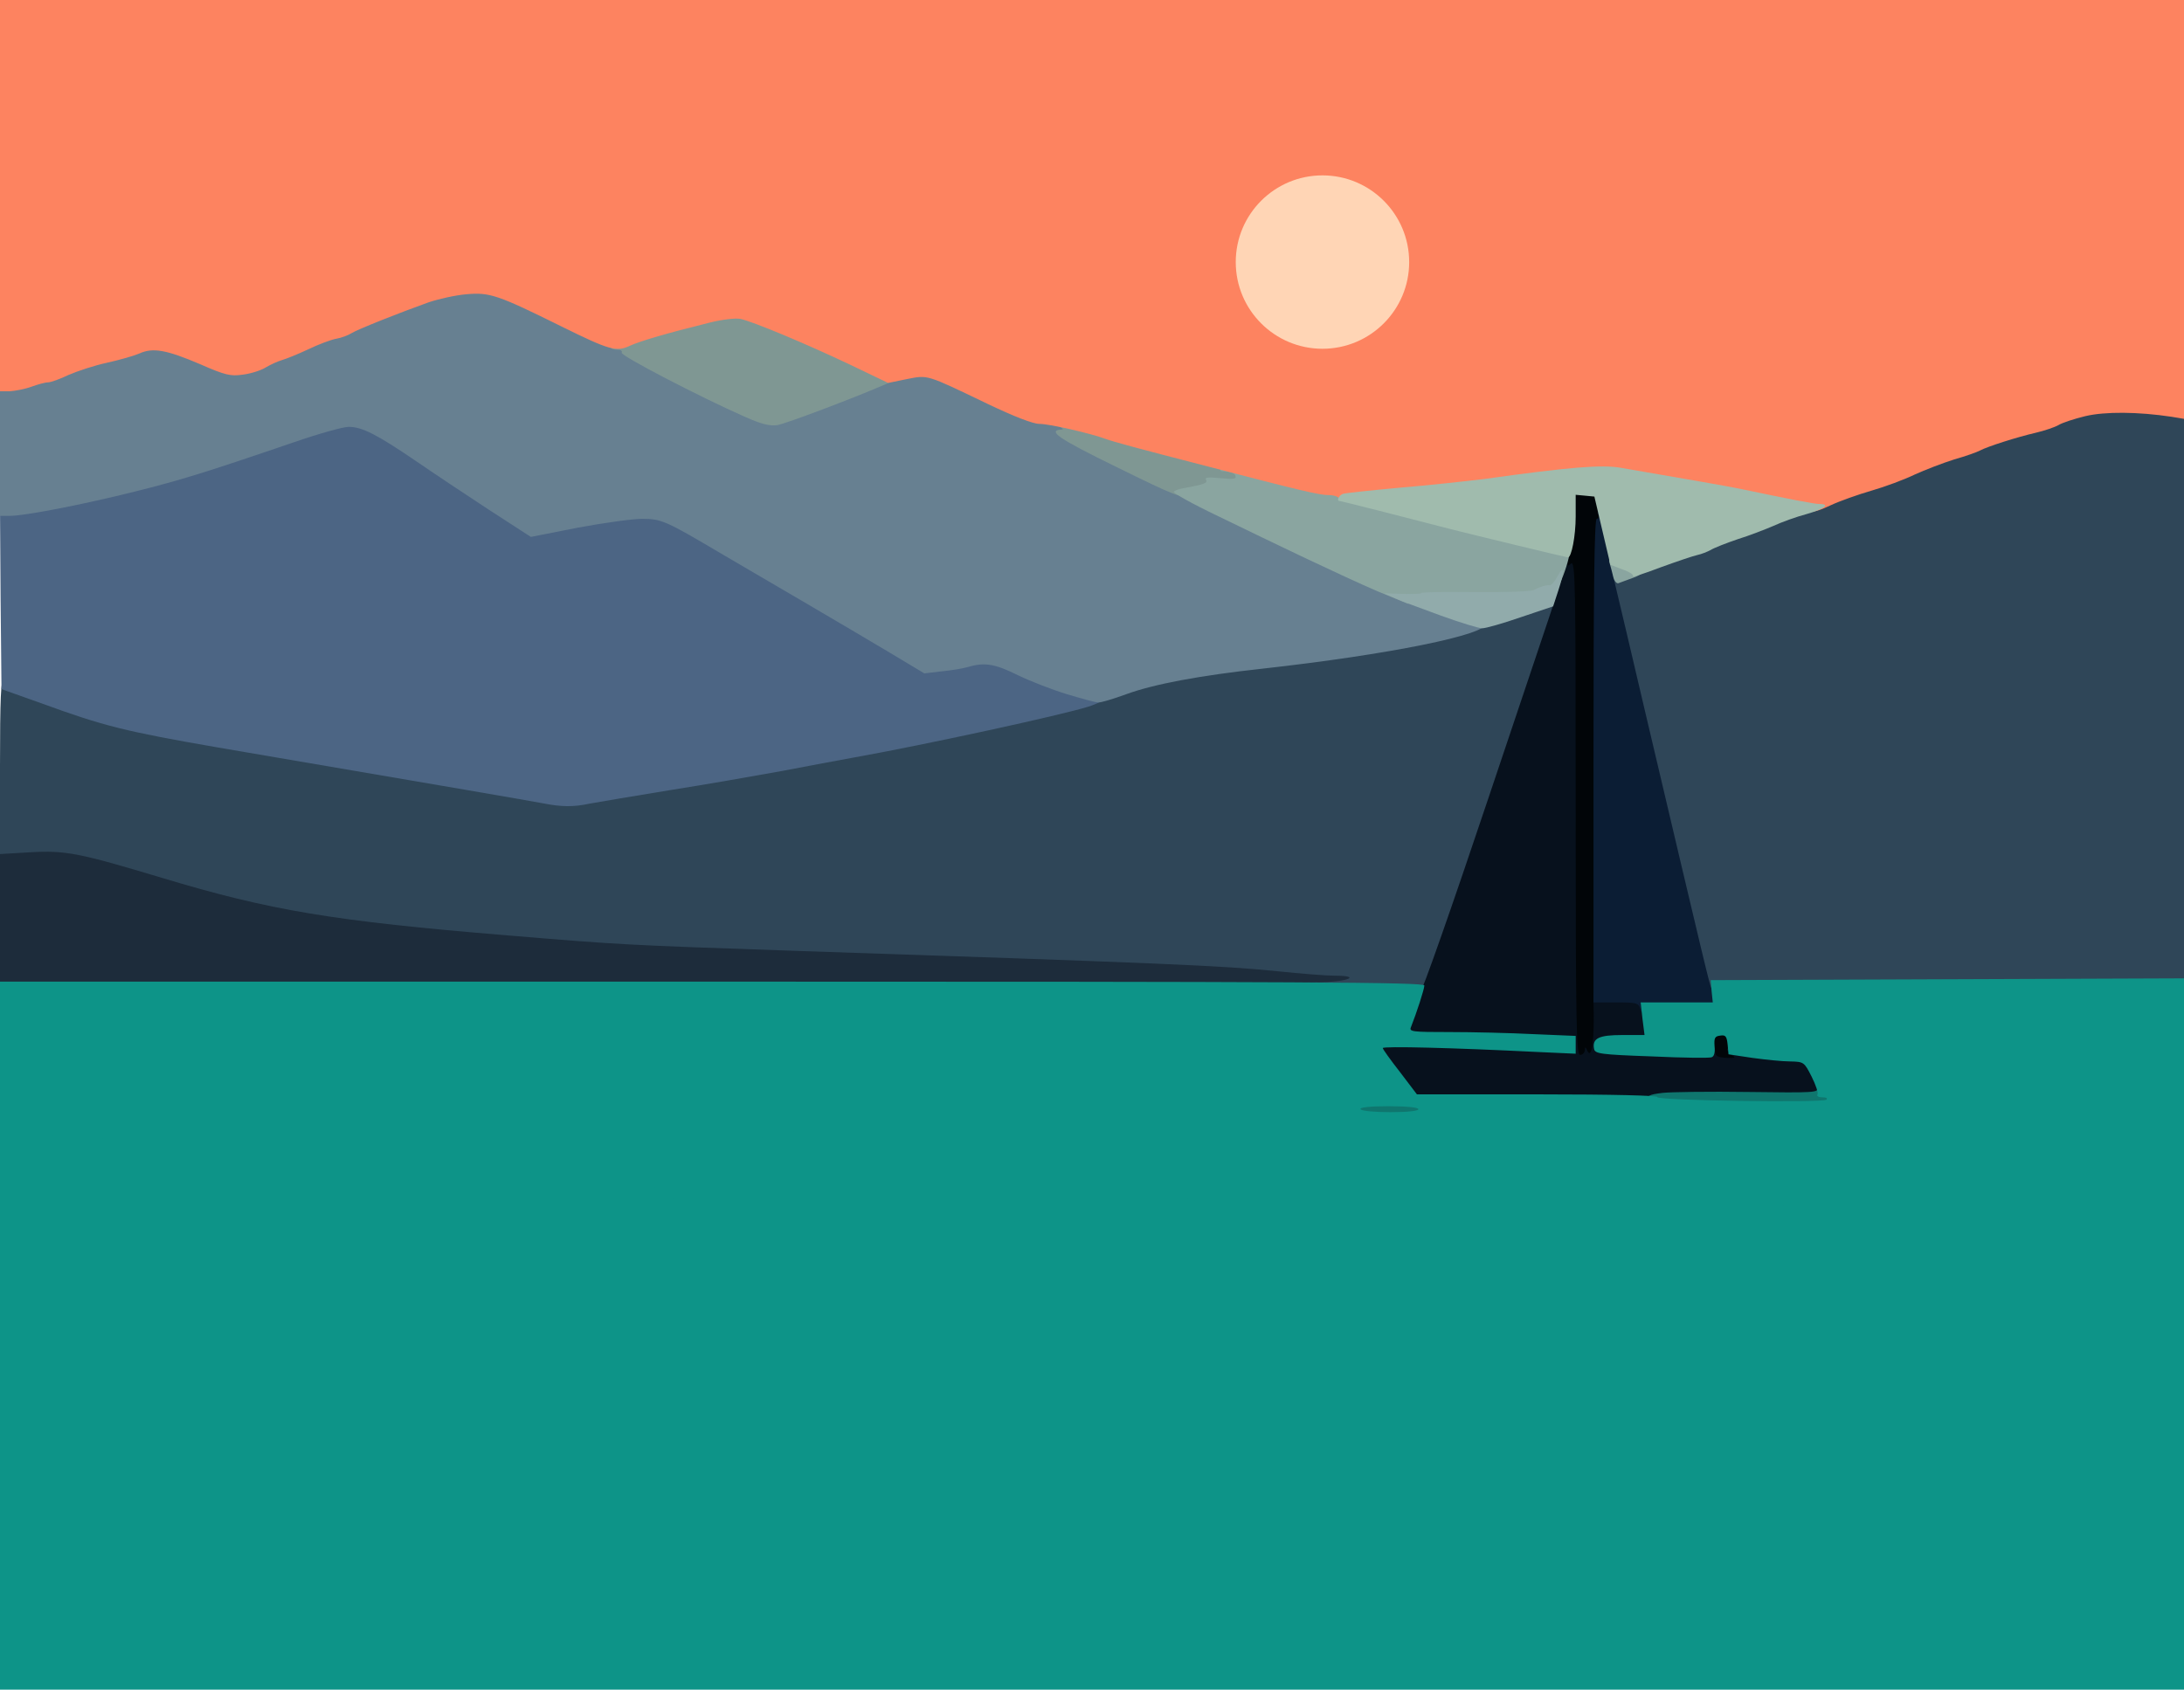 <?xml version="1.0" encoding="UTF-8" standalone="no"?>
<svg
   width="736"
   height="569.556"
   viewBox="0 0 7360 5695.555"
   version="1.1"
   id="svg76"
   sodipodi:docname="mountains_landscape_3.svg"
   inkscape:version="1.2 (dc2aedaf03, 2022-05-15)"
   xmlns:inkscape="http://www.inkscape.org/namespaces/inkscape"
   xmlns:sodipodi="http://sodipodi.sourceforge.net/DTD/sodipodi-0.dtd"
   xmlns="http://www.w3.org/2000/svg"
   xmlns:svg="http://www.w3.org/2000/svg">
  <defs
     id="defs80">
    <clipPath
       clipPathUnits="userSpaceOnUse"
       id="clipPath2119">
      <rect
         style="fill:#ffffff;fill-opacity:0.2;stroke:#000000;stroke-width:0"
         id="rect2121"
         width="8702.008"
         height="5695.556"
         x="-651.398"
         y="3381.147" />
    </clipPath>
    <clipPath
       clipPathUnits="userSpaceOnUse"
       id="clipPath2123">
      <rect
         style="fill:#ffffff;fill-opacity:0.2;stroke:#000000;stroke-width:0"
         id="rect2125"
         width="8702.008"
         height="5695.556"
         x="-651.398"
         y="3381.147" />
    </clipPath>
    <clipPath
       clipPathUnits="userSpaceOnUse"
       id="clipPath2127">
      <rect
         style="fill:#ffffff;fill-opacity:0.2;stroke:#000000;stroke-width:0"
         id="rect2129"
         width="8702.008"
         height="5695.556"
         x="-651.398"
         y="3381.147" />
    </clipPath>
    <clipPath
       clipPathUnits="userSpaceOnUse"
       id="clipPath2131">
      <rect
         style="fill:#ffffff;fill-opacity:0.2;stroke:#000000;stroke-width:0"
         id="rect2133"
         width="8702.008"
         height="5695.556"
         x="-651.398"
         y="3381.147" />
    </clipPath>
    <clipPath
       clipPathUnits="userSpaceOnUse"
       id="clipPath2135">
      <rect
         style="fill:#ffffff;fill-opacity:0.2;stroke:#000000;stroke-width:0"
         id="rect2137"
         width="8702.008"
         height="5695.556"
         x="-651.398"
         y="3381.147" />
    </clipPath>
    <clipPath
       clipPathUnits="userSpaceOnUse"
       id="clipPath2139">
      <rect
         style="fill:#ffffff;fill-opacity:0.2;stroke:#000000;stroke-width:0"
         id="rect2141"
         width="8702.008"
         height="5695.556"
         x="-651.398"
         y="3381.147" />
    </clipPath>
    <clipPath
       clipPathUnits="userSpaceOnUse"
       id="clipPath2143">
      <rect
         style="fill:#ffffff;fill-opacity:0.2;stroke:#000000;stroke-width:0"
         id="rect2145"
         width="8702.008"
         height="5695.556"
         x="-651.398"
         y="3381.147" />
    </clipPath>
    <clipPath
       clipPathUnits="userSpaceOnUse"
       id="clipPath2147">
      <rect
         style="fill:#ffffff;fill-opacity:0.2;stroke:#000000;stroke-width:0"
         id="rect2149"
         width="8702.008"
         height="5695.556"
         x="-651.398"
         y="3381.147" />
    </clipPath>
    <clipPath
       clipPathUnits="userSpaceOnUse"
       id="clipPath2151">
      <rect
         style="fill:#ffffff;fill-opacity:0.2;stroke:#000000;stroke-width:0"
         id="rect2153"
         width="8702.008"
         height="5695.556"
         x="-651.398"
         y="3381.147" />
    </clipPath>
    <clipPath
       clipPathUnits="userSpaceOnUse"
       id="clipPath2155">
      <rect
         style="fill:#ffffff;fill-opacity:0.2;stroke:#000000;stroke-width:0"
         id="rect2157"
         width="8702.008"
         height="5695.556"
         x="-651.398"
         y="3381.147" />
    </clipPath>
    <clipPath
       clipPathUnits="userSpaceOnUse"
       id="clipPath2159">
      <rect
         style="fill:#ffffff;fill-opacity:0.2;stroke:#000000;stroke-width:0"
         id="rect2161"
         width="8702.008"
         height="5695.556"
         x="-651.398"
         y="3381.147" />
    </clipPath>
    <clipPath
       clipPathUnits="userSpaceOnUse"
       id="clipPath2163">
      <rect
         style="fill:#ffffff;fill-opacity:0.2;stroke:#000000;stroke-width:0"
         id="rect2165"
         width="8702.008"
         height="5695.556"
         x="-651.398"
         y="3381.147" />
    </clipPath>
    <clipPath
       clipPathUnits="userSpaceOnUse"
       id="clipPath2167">
      <rect
         style="fill:#ffffff;fill-opacity:0.2;stroke:#000000;stroke-width:0"
         id="rect2169"
         width="8702.008"
         height="5695.556"
         x="-651.398"
         y="3381.147" />
    </clipPath>
    <clipPath
       clipPathUnits="userSpaceOnUse"
       id="clipPath2171">
      <rect
         style="fill:#ffffff;fill-opacity:0.2;stroke:#000000;stroke-width:0"
         id="rect2173"
         width="8702.008"
         height="5695.556"
         x="-651.398"
         y="3381.147" />
    </clipPath>
    <clipPath
       clipPathUnits="userSpaceOnUse"
       id="clipPath2175">
      <rect
         style="fill:#ffffff;fill-opacity:0.2;stroke:#000000;stroke-width:0"
         id="rect2177"
         width="8702.008"
         height="5695.556"
         x="-651.398"
         y="3381.147" />
    </clipPath>
    <clipPath
       clipPathUnits="userSpaceOnUse"
       id="clipPath2179">
      <rect
         style="fill:#ffffff;fill-opacity:0.2;stroke:#000000;stroke-width:0"
         id="rect2181"
         width="8702.008"
         height="5695.556"
         x="-651.398"
         y="3381.147" />
    </clipPath>
    <clipPath
       clipPathUnits="userSpaceOnUse"
       id="clipPath2183">
      <rect
         style="fill:#ffffff;fill-opacity:0.2;stroke:#000000;stroke-width:0"
         id="rect2185"
         width="8702.008"
         height="5695.556"
         x="-651.398"
         y="3381.147" />
    </clipPath>
  </defs>
  <sodipodi:namedview
     id="namedview78"
     pagecolor="#ffffff"
     bordercolor="#000000"
     borderopacity="0.25"
     inkscape:showpageshadow="2"
     inkscape:pageopacity="0.0"
     inkscape:pagecheckerboard="0"
     inkscape:deskcolor="#d1d1d1"
     showgrid="false"
     inkscape:zoom="1.4753615"
     inkscape:cx="365.33418"
     inkscape:cy="294.84298"
     inkscape:window-width="1920"
     inkscape:window-height="1017"
     inkscape:window-x="-8"
     inkscape:window-y="-8"
     inkscape:window-maximized="1"
     inkscape:current-layer="l2tbIHPgmDpfyPhuVRFsCrX" />
  <g
     id="l3EMCmHSoY57aROQv0dKMeg"
     fill="#010508"
     clip-path="url(#clipPath2183)"
     transform="translate(0,-3381.147)">
    <g
       id="g4">
      <path
         id="pt9gtsFvj"
         d="m 5745,6921 c -4,-33 -4,-65 0,-70 3,-6 28,-11 56,-11 48,0 49,1 49,30 0,18 6,33 15,36 9,4 15,19 15,40 v 34 h -64 -64 z" />
      <path
         id="p13fJFs5N6"
         d="m 5280,6146 c 0,-728 -2,-826 -15,-826 -20,0 -20,-54 0,-110 8,-23 15,-76 15,-116 v -74 h 59 c 33,0 62,4 65,9 4,5 9,37 12,70 5,44 4,61 -5,61 -9,0 -11,217 -11,896 1,493 -1,898 -4,902 -3,3 -31,7 -61,10 l -55,4 z" />
    </g>
  </g>
  <g
     id="l4QNa694OV17iBlApypRvt5"
     fill="#07111d"
     clip-path="url(#clipPath2179)"
     transform="translate(0,-3381.147)">
    <g
       id="g8">
      <path
         id="pMvqmaxN"
         d="m 4688,7026 c -46,-59 -58,-83 -58,-111 0,-35 0,-35 44,-35 43,0 44,-1 48,-37 7,-54 517,-1564 536,-1585 22,-26 35,-22 27,9 -5,23 -4,25 9,14 15,-12 16,65 16,821 0,735 2,835 15,835 8,0 15,-7 16,-16 0,-10 2,-12 6,-3 17,43 27,-26 23,-160 v -28 h 89 c 58,0 92,4 97,12 4,6 9,44 12,85 l 5,73 -79,2 c -54,1 -32,4 71,9 83,4 165,5 183,2 26,-4 32,-2 32,13 0,15 8,19 38,21 29,1 33,0 20,-8 -10,-6 -18,-15 -18,-21 0,-8 24,-9 78,-4 42,4 108,10 145,13 l 68,6 25,48 c 13,27 24,63 24,81 v 33 l -708,3 -707,3 z" />
    </g>
  </g>
  <g
     id="l546el367d9mIkA2AKouWD8"
     fill="#0b1d34"
     clip-path="url(#clipPath2167)"
     transform="translate(0,-3381.147)">
    <g
       id="g21">
      <path
         id="pjOVgOkdc"
         d="m 5527,6781 c -5,-19 -13,-21 -81,-21 h -76 v -815 c 0,-589 3,-815 11,-815 6,0 9,-7 5,-15 -3,-10 1,-15 14,-15 22,0 19,-6 60,165 17,72 44,186 60,255 16,69 41,172 54,230 146,622 199,844 211,891 8,30 15,76 15,102 v 47 h -112 c -62,0 -123,3 -134,6 -16,4 -23,0 -27,-15 z" />
    </g>
  </g>
  <g
     id="l7jBuwhDENbtyxa4X3ec1ER"
     fill="#1d2c3b"
     clip-path="url(#clipPath2163)"
     transform="translate(0,-3381.147)">
    <g
       id="g25">
      <path
         id="pJNYlwTe"
         d="m 0,6476 v -244 l 31,-6 c 63,-12 209,-6 291,13 46,11 160,43 253,71 364,110 579,146 1164,194 381,32 412,33 936,51 1286,43 1474,51 1660,70 77,8 164,15 193,15 h 53 l -3,38 -3,37 -2287,3 -2288,2 z" />
    </g>
  </g>
  <g
     id="l29PiPvEjK5Pn06iw4KmhAf"
     fill="#2f4658"
     clip-path="url(#clipPath2159)"
     transform="translate(0,-3381.147)">
    <g
       id="g30">
      <path
         id="p1GLTmODiS"
         d="m 4643,6723 c -73,-2 -133,-8 -133,-13 0,-5 -33,-11 -72,-13 l -73,-3 87,-2 c 94,-2 136,-22 46,-22 -29,0 -116,-7 -193,-15 -186,-19 -374,-27 -1660,-70 -524,-18 -555,-19 -936,-51 -585,-48 -800,-84 -1164,-194 -276,-83 -324,-93 -443,-86 l -102,6 v -295 c 0,-234 3,-295 13,-295 7,0 75,23 151,50 215,78 289,97 596,150 866,147 1060,181 1105,189 30,6 68,6 95,1 25,-5 144,-25 265,-45 121,-19 292,-49 380,-65 88,-17 196,-37 240,-45 351,-63 735,-151 890,-204 134,-46 267,-72 490,-96 412,-45 581,-79 880,-176 90,-29 140,-37 133,-20 -1,5 -102,304 -223,665 -121,361 -224,655 -230,654 -5,-1 -70,-4 -142,-5 z" />
      <path
         id="pzGevipvx"
         d="m 5768,6714 c -7,-14 -14,-43 -224,-934 -46,-198 -86,-365 -98,-416 l -12,-51 127,-46 c 70,-26 132,-47 138,-47 7,0 22,-6 34,-14 12,-7 54,-24 92,-37 39,-12 93,-33 120,-45 28,-12 77,-30 110,-39 33,-10 77,-26 97,-36 20,-10 75,-30 122,-43 46,-14 113,-38 148,-55 35,-16 95,-39 133,-51 39,-11 78,-25 87,-30 25,-14 125,-46 188,-60 30,-7 71,-21 90,-31 60,-30 152,-42 278,-36 64,3 127,9 140,13 l 22,6 v 974 974 h -718 c -396,0 -753,3 -794,6 -41,4 -77,3 -80,-2 z" />
    </g>
  </g>
  <g
     id="l1gwvCGg5I1f04Ye7pBhTHz"
     fill="#4c6584"
     clip-path="url(#clipPath2155)"
     transform="translate(0,-3381.147)">
    <g
       id="g34">
      <path
         id="pANb9WWDy"
         d="m 1830,6089 c -41,-8 -350,-61 -1100,-189 -305,-53 -380,-71 -590,-148 L 5,5704 2,5399 0,5094 107,5077 c 60,-10 191,-38 292,-63 177,-43 244,-64 564,-173 118,-41 160,-51 212,-51 83,0 86,2 366,188 123,82 234,154 246,161 19,9 48,7 155,-14 82,-15 167,-25 223,-25 99,0 96,-1 295,117 47,27 153,89 235,138 83,48 214,126 293,172 138,81 146,85 190,79 182,-22 196,-21 279,19 43,21 119,50 168,65 108,33 117,49 43,73 -92,29 -552,129 -793,172 -44,8 -152,28 -240,45 -88,16 -259,46 -380,65 -121,20 -242,40 -268,45 -56,12 -95,11 -157,-1 z" />
    </g>
  </g>
  <g
     id="l6KzAuNN8W0xdqLOfCU5zFe"
     fill="#678091"
     clip-path="url(#clipPath2151)"
     transform="translate(0,-3381.147)">
    <g
       id="g38">
      <path
         id="plwXlB7SE"
         d="m 3595,5721 c -49,-15 -124,-44 -165,-64 -76,-38 -112,-44 -166,-28 -17,5 -57,12 -90,15 l -59,7 -115,-69 c -63,-38 -198,-117 -300,-177 -102,-59 -223,-131 -270,-158 -186,-110 -201,-117 -266,-117 -33,0 -131,14 -218,30 l -157,31 -142,-92 c -78,-51 -189,-125 -247,-165 -131,-89 -180,-114 -225,-114 -19,0 -101,23 -182,51 -310,106 -383,128 -538,167 -176,44 -371,82 -422,82 H 0 v -223 -224 l 48,-12 c 26,-7 63,-16 82,-21 19,-4 62,-19 95,-33 33,-14 87,-31 120,-37 33,-7 74,-19 92,-26 57,-25 139,-18 233,22 109,47 149,52 192,26 18,-11 44,-23 58,-27 14,-4 54,-20 88,-36 35,-17 78,-33 95,-36 18,-3 41,-12 52,-19 21,-12 153,-66 260,-104 39,-14 95,-24 157,-27 113,-7 125,-3 352,110 77,38 155,71 173,74 18,3 33,11 33,17 0,13 416,221 461,231 24,6 163,-43 344,-120 48,-21 120,-35 173,-35 56,0 75,7 259,96 91,44 144,64 170,64 62,0 83,9 83,37 0,25 82,68 595,313 55,26 163,78 240,115 177,85 279,128 430,181 71,25 121,48 123,56 8,38 -330,106 -753,153 -211,23 -366,52 -459,86 -44,16 -87,29 -95,28 -9,0 -56,-13 -106,-28 z" />
    </g>
  </g>
  <g
     id="l5weT22LDhdbHU9wa1mxjjo"
     fill="#968683"
     clip-path="url(#clipPath2147)"
     transform="translate(0,-3381.147)"
     style="display:inline">
    <g
       id="g43">
      <path
         id="pBzr8Al5D"
         d="m 4557,7153 c -4,-3 -7,-21 -7,-40 v -33 h 130 130 v 40 40 h -123 c -68,0 -127,-3 -130,-7 z"
         style="stroke-width:1;stroke-dasharray:none;fill:#0f766e;fill-opacity:1"
         inkscape:label="pBzr8Al5D" />
      <path
         id="pyyXpblSs"
         d="m 5818,7123 -268,-3 v -24 c 0,-22 5,-25 53,-31 28,-3 159,-5 289,-3 223,3 237,2 232,-14 -3,-12 0,-18 10,-18 9,0 16,5 16,10 0,6 9,10 21,10 17,0 20,5 17,38 l -3,37 h -50 c -27,1 -170,-1 -317,-2 z"
         style="fill:#0f766e;fill-opacity:1" />
    </g>
  </g>
  <g
     id="lmYJbYBLn876kgrPJ00FAR"
     fill="#7f9793"
     clip-path="url(#clipPath2143)"
     transform="translate(0,-3381.147)">
    <g
       id="g48">
      <path
         id="p8nvSIc1O"
         d="m 3762,4955 c -195,-95 -235,-123 -184,-126 9,0 1,-7 -18,-14 l -35,-13 67,-1 c 48,-1 95,7 160,27 105,33 200,59 338,93 52,13 98,28 102,34 4,5 8,25 8,43 v 34 l -50,-4 c -28,-1 -50,0 -50,4 0,9 -24,15 -80,23 -42,5 -59,-2 -258,-100 z" />
      <path
         id="p4ZTx8Ph6"
         d="m 2510,4786 c -152,-67 -421,-207 -415,-216 3,-6 -3,-10 -14,-10 -53,0 -5,-42 74,-65 129,-38 152,-44 220,-60 122,-30 177,-15 493,133 148,69 166,87 115,109 -111,48 -334,132 -363,137 -26,4 -54,-3 -110,-28 z" />
    </g>
  </g>
  <g
     id="l4zovF951tUURthdLC1Xe2l"
     fill="#8aa5a0"
     clip-path="url(#clipPath2139)"
     transform="translate(0,-3381.147)">
    <g
       id="g53">
      <path
         id="p16QVEMSRl"
         d="m 4644,5375 c -54,-23 -164,-74 -244,-112 -80,-38 -213,-102 -297,-143 -84,-40 -150,-77 -147,-81 2,-5 21,-11 42,-14 60,-11 73,-16 66,-27 -5,-8 10,-9 49,-5 46,4 55,3 50,-9 -3,-8 -17,-14 -32,-14 -20,0 -23,-2 -11,-10 26,-17 74,-11 217,25 76,19 152,35 170,35 17,0 33,4 35,9 2,6 75,28 163,51 88,22 185,47 215,55 30,8 123,31 205,50 83,20 155,37 162,40 17,6 -34,155 -56,162 -9,2 -25,9 -36,13 -11,5 -117,10 -236,13 l -215,3 z" />
      <path
         id="pauPLcoyd"
         d="m 5436,5323 c -4,-15 -9,-36 -12,-45 -6,-22 20,-24 77,-6 51,15 51,40 2,57 -21,8 -43,16 -49,18 -6,2 -15,-8 -18,-24 z" />
    </g>
  </g>
  <g
     id="l1YFOyOeq6ZeAqYZjWiKLAj"
     fill="#fd8360"
     clip-path="url(#clipPath2135)"
     transform="translate(0,-3381.147)">
    <g
       id="g57">
      <path
         id="pojg1qV5G"
         d="m 5980,5090 c -161,-34 -235,-48 -305,-60 -38,-6 -117,-20 -174,-31 -112,-21 -118,-20 -466,26 -121,16 -455,48 -495,47 -13,0 -26,-5 -28,-11 -2,-6 -18,-11 -35,-11 -31,0 -102,-17 -397,-94 -256,-66 -325,-85 -353,-95 -51,-19 -190,-51 -224,-51 -22,0 -86,-25 -176,-68 -208,-100 -199,-97 -271,-83 l -63,13 -129,-62 c -152,-72 -327,-145 -369,-154 -17,-3 -62,2 -105,13 -149,37 -236,63 -268,78 -45,21 -69,14 -229,-65 -216,-107 -243,-116 -321,-109 -37,3 -94,16 -127,27 -98,35 -239,91 -260,104 -11,7 -34,16 -52,19 -17,3 -60,19 -95,36 -34,16 -74,32 -88,36 -14,4 -38,15 -55,25 -16,10 -51,21 -77,24 -40,6 -59,2 -143,-35 -115,-49 -160,-57 -206,-36 -19,8 -68,22 -109,31 -42,9 -99,28 -129,41 -29,14 -60,25 -69,25 -10,0 -35,7 -57,15 -22,8 -55,14 -72,15 H 0 V 2350 0 h 3680 3680 v 2396 2397 l -42,-7 c -113,-17 -224,-18 -291,-2 -37,9 -77,22 -90,30 -12,7 -47,19 -77,26 -61,14 -162,46 -188,60 -9,5 -48,19 -87,30 -38,12 -98,35 -133,51 -35,17 -100,41 -145,54 -45,13 -107,35 -137,49 -64,30 -76,30 -190,6 z M 4710.383,4264.6 c 0,-140.194 -113.649,-253.843 -253.843,-253.843 -140.194,0 -253.843,113.649 -253.843,253.843 0,140.194 113.649,253.843 253.843,253.843 140.194,0 253.843,-113.649 253.843,-253.843 z M 4552,4499" />
    </g>
  </g>
  <g
     id="l3DFfvfTGISonrcpQnEb37j"
     fill="#91abab"
     clip-path="url(#clipPath2131)"
     transform="translate(0,-3381.147)">
    <g
       id="g61">
      <path
         id="pAt2x2mLL"
         d="m 4855,5456 c -66,-24 -136,-50 -155,-59 l -35,-16 63,2 c 34,1 62,0 62,-3 0,-3 81,-4 181,-3 100,1 188,-2 198,-7 20,-11 44,-18 54,-16 5,0 16,-12 25,-29 23,-44 25,-18 4,45 l -18,55 -110,37 c -60,21 -118,37 -129,37 -11,0 -74,-19 -140,-43 z" />
    </g>
  </g>
  <g
     id="l2tbIHPgmDpfyPhuVRFsCrX"
     fill="#b1a6a1"
     clip-path="url(#clipPath2127)"
     transform="translate(0,-3381.147)"
     style="display:inline;fill:#0f766e;fill-opacity:1">
    <g
       id="g65"
       style="fill:#0f766e;fill-opacity:1">
      <rect
         style="display:inline;fill:#0d9488;fill-opacity:1;stroke:#000000;stroke-width:0"
         id="rect1297"
         width="7365.322"
         height="1950.03"
         x="-3.147"
         y="7149.148"
         inkscape:label="rect1297" />
      <rect
         style="display:inline;fill:#0d9488;fill-opacity:1;stroke:#000000;stroke-width:0"
         id="rect1297-0"
         width="930.735"
         height="365.504"
         x="-7.804"
         y="6912.626"
         transform="matrix(1,-0.015,0,1,0,0)" />
      <rect
         style="display:inline;fill:#0d9488;fill-opacity:1;stroke:#000000;stroke-width:0"
         id="rect1297-0-5"
         width="322.98"
         height="202.832"
         x="7043.524"
         y="7034.743" />
      <path
         id="pbVLt4W7v"
         d="m 4910,7529 c -270,-127 -242,-122 -486,-79 l -130,24 -193,-34 -193,-34 -106,18 c -59,9 -123,21 -142,26 -19,5 -60,13 -90,19 -30,5 -92,17 -138,26 -71,15 -93,15 -149,5 -38,-7 -101,-10 -149,-7 l -84,5 -198,-164 c -109,-91 -206,-164 -217,-164 -12,0 -47,26 -84,64 -43,43 -76,67 -104,76 -25,7 -65,34 -100,66 -32,30 -61,53 -65,51 -4,-2 -53,-30 -110,-62 -120,-67 -65,-65 -502,-20 l -265,27 -305,-137 c -168,-75 -317,-141 -332,-147 -29,-10 -16,-14 -323,97 -173,62 -164,62 -298,15 C 83,7178 23,7160 15,7160 2,7160 0,7128 0,6925 v -235 h 2400 c 2002,0 2400,2 2400,13 0,12 -26,92 -45,140 -7,16 3,17 131,17 77,0 203,3 282,7 l 142,6 v 30 30 l -132,-6 c -281,-14 -518,-20 -518,-13 0,4 26,40 58,81 l 57,75 h 408 c 253,0 406,4 402,9 -7,12 555,20 570,9 5,-5 -1,-8 -14,-8 -12,0 -20,-4 -16,-10 3,-5 -6,-32 -20,-60 -25,-49 -26,-50 -73,-51 -26,0 -83,-6 -127,-12 l -80,-12 -3,-33 c -3,-28 -7,-33 -25,-30 -18,2 -21,8 -19,36 2,20 -1,34 -10,37 -7,3 -98,2 -203,-3 -171,-6 -190,-9 -193,-25 -7,-36 16,-47 95,-47 h 75 l -7,-55 -6,-55 h 121 122 l -4,-38 -3,-37 798,-3 797,-3 v 208 208 l -123,29 c -67,16 -160,37 -207,48 -47,11 -175,41 -285,68 -110,27 -252,60 -315,75 -63,14 -128,29 -145,34 -27,8 -81,21 -155,36 -14,2 -49,19 -79,37 -72,44 -201,116 -226,127 -11,5 -85,17 -165,26 -140,17 -207,25 -355,45 -172,23 -136,31 -395,-91 z m -130,-409 c 0,-6 -40,-10 -101,-10 -64,0 -98,4 -94,10 3,6 48,10 101,10 56,0 94,-4 94,-10 z"
         style="display:inline;fill:#0d9488;fill-opacity:1"
         inkscape:highlight-color="#0f766e" />
    </g>
  </g>
  <g
     id="l2D3ZHaHcISFo7cjXvZNcqT"
     fill="#a0bbad"
     clip-path="url(#clipPath2123)"
     transform="translate(0,-3381.147)">
    <g
       id="g69">
      <path
         id="p7u8UTE3X"
         d="m 5503,5324 c 4,-5 -11,-15 -34,-23 l -42,-16 -27,-115 -27,-115 -31,-3 -32,-3 v 74 c 0,64 -14,137 -26,137 -5,0 -332,-79 -394,-95 -146,-38 -370,-95 -375,-95 -12,0 -4,-18 10,-24 9,-3 95,-12 193,-21 97,-8 224,-22 282,-29 293,-41 398,-49 462,-38 221,38 359,62 398,70 172,36 254,52 271,52 39,0 17,17 -43,34 -34,9 -84,27 -112,40 -28,12 -82,33 -121,45 -38,13 -79,29 -90,36 -11,6 -31,14 -45,17 -14,3 -70,22 -125,42 -55,21 -96,34 -92,30 z" />
    </g>
  </g>
  <g
     id="l4u8bfN6j2ZmUSXyup0ML10"
     fill="#ffd5b5"
     clip-path="url(#clipPath2119)"
     transform="translate(0,-3381.147)">
    <g
       id="g73">
      <path
         id="p19zZMkGNM"
         d="m 4748.878,4264.539 c 0,161.392 -130.834,292.225 -292.225,292.225 -161.392,0 -292.225,-130.834 -292.225,-292.225 0,-161.392 130.834,-292.225 292.225,-292.225 161.392,0 292.225,130.834 292.225,292.225 z M 4363,4542" />
    </g>
  </g>
</svg>
